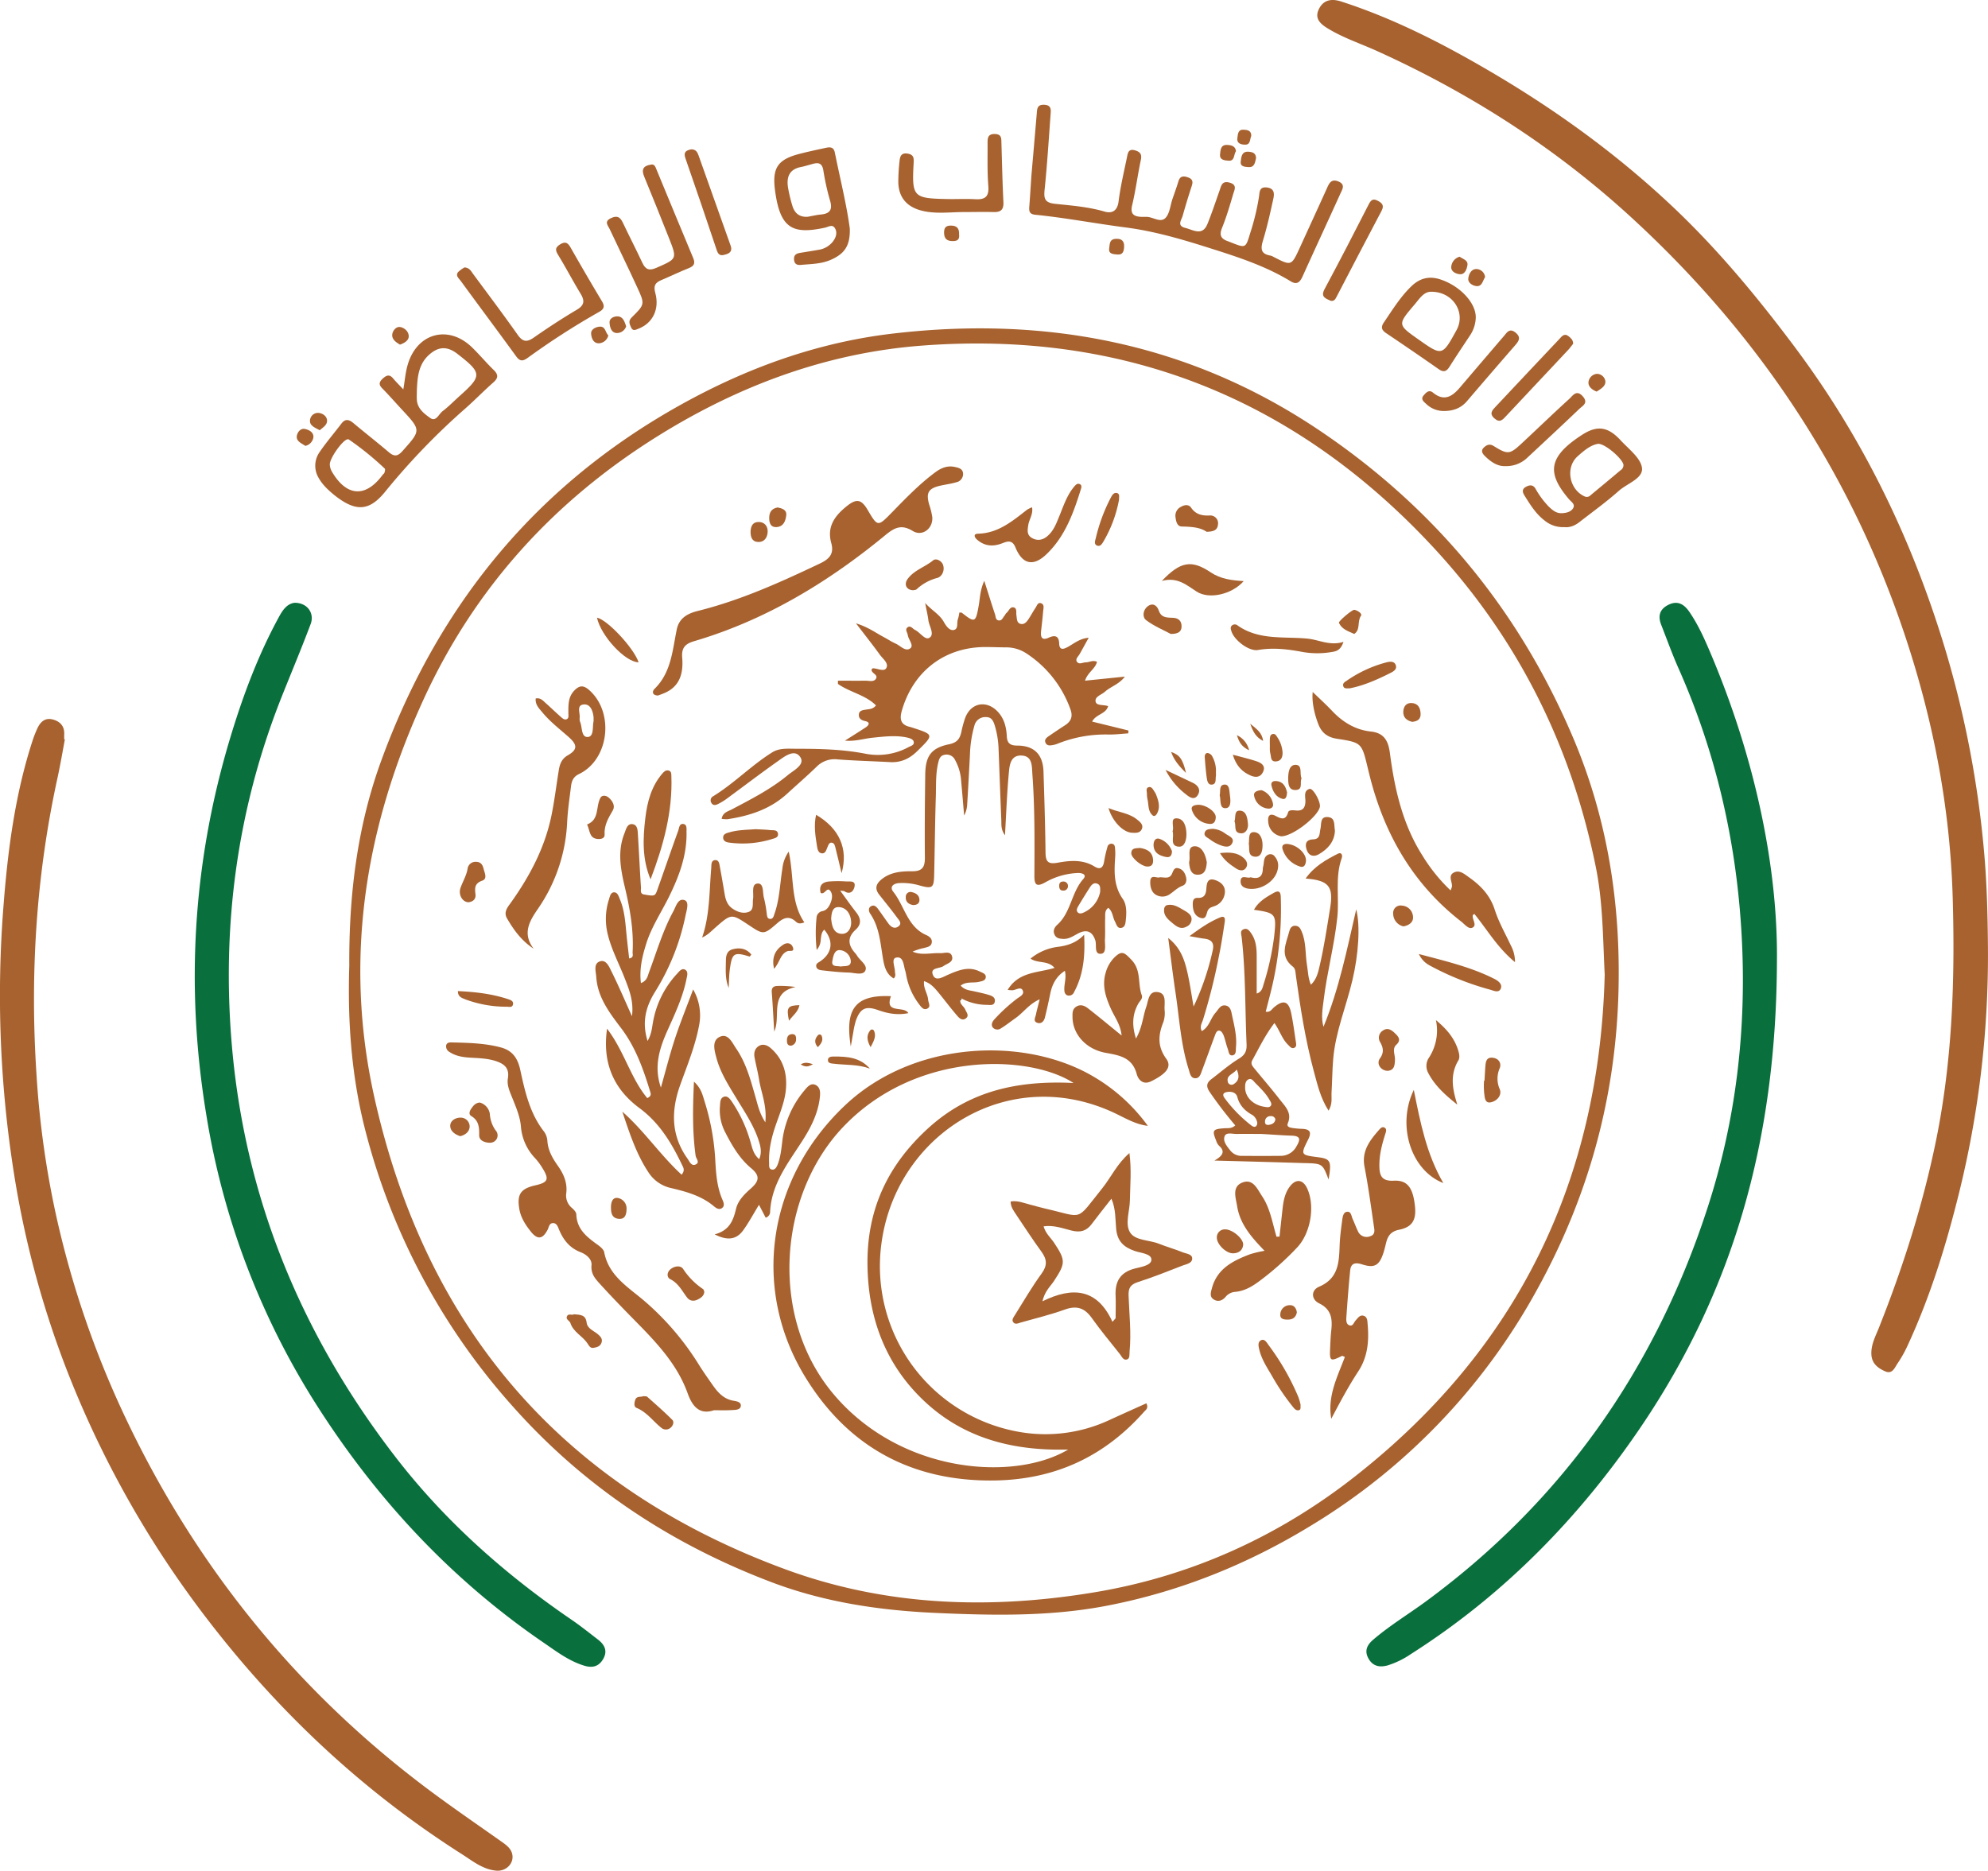 <svg xmlns="http://www.w3.org/2000/svg" viewBox="0 0 890.55 838.08"><defs><style>.cls-1{fill:#a7622f;}.cls-2{fill:#096f3c;}.cls-3{fill:#010000;}</style></defs><g id="Layer_2" data-name="Layer 2"><g id="Layer_1-2" data-name="Layer 1"><path class="cls-1" d="M156.47,432.59c-.18-31.15,3.42-61.91,14.23-91.59C197,268.8,243.19,213.78,311.46,177.8,339.4,163.08,369,153,400.38,149.39c68.33-7.91,132.31,4.32,190.17,43.09q77.91,52.19,114.38,138.57c15.17,36,21.05,73.53,20.1,112.63-1.16,48-13.54,92.66-36.7,134.45A281.39,281.39,0,0,1,587.49,683.32c-28.36,17.36-58.81,29.67-91.52,36-25.54,4.94-51.37,4.41-77.19,3.23-24.91-1.13-49.41-4.8-72.85-13.63-45-17-84.16-42.78-116.23-78.87a295.29,295.29,0,0,1-65.62-122C157.52,483.35,155.64,458.22,156.47,432.59Zm562.38,4.05c-.81-16.16-.77-32.22-3.93-47.95-11-54.85-35.25-103.19-73.42-144.11-61.84-66.28-138.38-96.64-228.73-89.73-42.09,3.22-81.16,17.65-117.11,39.9-47,29.06-82.83,68.24-105.91,118.55-26.13,57-35.88,116.21-22.09,178.11,23.1,103.61,84,174.66,183.91,211.53,45.22,16.69,92,18.19,138.91,10.36,42.92-7.16,82-24.85,116.18-51.62C679.64,604.58,716.48,529.06,718.85,436.64Z"/><path class="cls-1" d="M890.52,424.21a442.86,442.86,0,0,1-14.18,115.11c-5.55,21.76-12.39,43.13-21.85,63.57a53.89,53.89,0,0,1-4.39,7.81c-1.31,1.89-2.32,5.08-5.6,3.65s-6-3.52-6.19-7.58c-.22-4.53,2-8.4,3.54-12.37,10.74-27.1,19.55-54.78,25.4-83.36,7.35-36,8.55-72.32,7.49-108.88-1.18-40.58-8.78-79.89-21.68-118.33-24.34-72.52-65.39-134-121.5-185.7C697.51,66.75,659.1,42,617,22.92c-7.41-3.37-15.2-5.9-22.2-10.18-3.43-2.09-6.11-4.54-3.9-8.84C593-.2,596.65-.66,600.76.66c23.87,7.7,46,19.12,67.54,31.78C697.17,49.43,724.2,69,748.66,92c20.66,19.41,38.65,41.16,55.58,63.81,30.9,41.34,52.85,87.16,67.57,136.47a455.7,455.7,0,0,1,17,89.54C890.07,395.94,890.4,410.05,890.52,424.21Z"/><path class="cls-1" d="M29.05,331.25C28,337,27,342.71,25.78,348.39c-9.63,43.89-12.37,88.24-9.43,133a413.14,413.14,0,0,0,8.7,62.72A427.87,427.87,0,0,0,55.67,634c31.75,67.46,77.23,123.7,137,168.26,10.66,7.94,21.64,15.44,32.49,23.13,1.93,1.37,3.79,2.87,4.31,5.27.88,4.06-2.72,7.75-7.13,7.37-6.11-.53-10.73-4.41-15.58-7.49-45.77-29.13-84.47-65.94-117-109.25A451.47,451.47,0,0,1,29.33,612.21,428.69,428.69,0,0,1,6.25,525.65,509.6,509.6,0,0,1,1.62,405.16c1.94-24.86,5.22-49.6,13-73.48.57-1.73,1.24-3.44,2-5.11,1.32-3,3.4-5.16,6.94-4.27,3.38.85,5.47,3.06,5.19,6.88,0,.67,0,1.34,0,2Z"/><path class="cls-2" d="M796,430.57c-.26,81.48-20.13,148.4-61,208.74C707.4,680,673.57,714.58,631.9,741.08a38.59,38.59,0,0,1-10.31,5c-3.63,1-6.66.35-8.58-3.11s-.58-6.08,2.1-8.38c7.34-6.31,15.63-11.32,23.4-17,61.23-44.95,102.74-104,126.24-176,13-39.77,17.71-80.64,15.46-122.25s-11.33-81.73-28.3-119.94c-2.84-6.39-5.2-13-7.75-19.49-1.49-3.78-.82-6.84,3-8.85,4.06-2.13,7-.63,9.42,2.78,4.22,6.05,7.15,12.78,10,19.53C786.24,340,796.44,388.51,796,430.57Z"/><path class="cls-2" d="M131.91,270.05c5.61-.11,9.12,4.55,7.24,9.55-4.05,10.75-8.49,21.34-12.75,32C106.19,362.24,99.19,414.86,103.92,469c6,68.41,31.38,129.37,73.13,183.57,22.13,28.72,49,52.56,78.9,73,4.12,2.81,8,5.93,12,9,2.91,2.28,4.35,5.09,2.22,8.7s-5.19,4-8.68,2.86c-6.45-2-11.83-6-17.32-9.79-41.35-28.15-74.79-63.92-101.72-105.93A343.61,343.61,0,0,1,92.46,499.67C83.12,443.36,86.27,387.8,102.4,333,108.1,313.7,115,294.75,124.62,277,126.36,273.73,128.3,270.53,131.91,270.05Z"/><path class="cls-1" d="M462,79.07c.75-8.7,1.59-18.32,2.41-27.94.19-2.19.06-4.37,3.43-4.19s2.91,2.53,2.76,4.61c-.81,11.13-1.51,22.27-2.65,33.37-.41,4,0,5.9,4.69,6.39,7.4.78,14.86,1.34,22.11,3.46,3.37,1,5.79-.22,6.34-4.58.82-6.58,2.37-13.07,3.72-19.58.39-1.87.54-4.19,3.7-3.24,2.37.72,3.07,1.83,2.53,4.36-1.42,6.66-2.28,13.45-3.85,20.08-1,4,.64,5.19,4.12,5.34.66,0,1.33,0,2,0,3-.18,6.44,2.92,8.81.45,1.88-2,2.1-5.5,3.06-8.33.91-2.68,1.9-5.34,2.7-8,.71-2.42,2.16-2.54,4.21-1.84s2.44,1.82,1.79,3.8c-1.44,4.42-2.81,8.88-4.06,13.36-.54,2-2.81,4.53,1.19,5.52,3.5.87,7.56,3.75,9.83-1.65,2-4.89,3.67-10,5.45-15,.78-2.18,1.05-4.66,4.6-3.63s2,3.38,1.51,5.19c-1.5,5.1-3,10.22-5,15.14-1.25,3.09-.51,4.72,2.37,5.8.63.23,1.25.47,1.87.72,6.37,2.52,6.37,2.52,8.4-4.23A106,106,0,0,0,564,88c.27-2.08.17-4.45,3.59-4s3.29,2.91,2.78,5.19c-1.35,6.16-2.72,12.35-4.55,18.38-1.1,3.61-1.25,6.12,3.17,6.91a4.83,4.83,0,0,1,1.39.54c8.1,4.18,8.1,4.19,11.86-4,4.08-8.93,8.18-17.85,12.23-26.79,1-2.28,2-4.24,5.16-2.9s1.68,3.51.85,5.33c-5.63,12.43-11.38,24.8-17,37.23-1.17,2.57-2.54,3.82-5.29,2.14-11.31-6.92-24-11-36.37-14.91-12.19-3.88-24.7-7.57-37.67-9.24-13.48-1.75-26.87-4.31-40.42-5.68-2.69-.28-2.79-1.7-2.64-3.72C461.42,88.3,461.66,84.15,462,79.07Z"/><path class="cls-1" d="M180.67,174.45c.74-4.36,1-7.87,2-11.15,4.18-14.17,18.23-17.91,28.76-7.7,3.34,3.24,6.33,6.84,9.66,10.08,2.16,2.09,2.23,3.61-.09,5.65-4.25,3.73-8.19,7.81-12.43,11.56a307.36,307.36,0,0,0-36,37.35c-7.14,8.85-13.17,9-22.24,2-3-2.38-5.89-5-7.73-8.39a10.56,10.56,0,0,1,.61-11.38c3-4.39,6.49-8.44,9.71-12.68,1.77-2.33,3.45-1.87,5.42-.22,5.24,4.38,10.62,8.58,15.82,13,2.37,2,3.91,2,6.11-.48,8.35-9.36,8.44-9.28-.21-18.59-2.94-3.17-5.79-6.43-8.83-9.52-1.74-1.77-1.36-2.94.34-4.47s3-1.84,4.56.05C177.38,171.05,178.79,172.43,180.67,174.45Zm6.07.29c0,1.5-.1,3,0,4.49.32,3.93,3.38,6.19,6.07,8.08,2.5,1.74,3.75-1.79,5.42-3.08,2.63-2,5-4.42,7.44-6.63,10.39-9.26,10.35-10.43-.75-19.06-4.6-3.58-8.65-3.37-12.93.6C187.44,163.4,187,169,186.74,174.74Zm-31,22.06c-2.1.13-8.14,8.5-8,11.35a7.22,7.22,0,0,0,1,3.25c6.57,11.09,15,11.61,22.57,1.46.29-.4.78-.71.93-1.15s.41-1.5.13-1.77a132.37,132.37,0,0,0-16.14-13.08C156.12,196.78,155.92,196.82,155.76,196.8Z"/><path class="cls-1" d="M291.54,73.76c1.66-.4,2.06,1,2.56,2.23,5.48,13.21,10.91,26.43,16.43,39.61,1,2.39.39,3.59-2,4.53-4.17,1.65-8.2,3.63-12.34,5.37-2.7,1.14-3.53,2.53-2.65,5.71,2,7.28-1.17,13.56-7.44,16-1.19.45-2.57,1.36-3.39-.5-.66-1.49-1.4-2.86.24-4.48,5.93-5.85,6-5.95,2.51-13.48-4-8.76-8.28-17.42-12.36-26.16-.74-1.59-2.63-3.32.55-4.85,2.88-1.39,4.2-.45,5.4,2.09,2.84,6,5.91,11.92,8.72,17.94,1.43,3.07,3.15,3.59,6.29,2.2,9.22-4.05,9.32-3.94,5.69-13.13s-7.38-18.53-11.18-27.75C287.29,76,288.06,74.29,291.54,73.76Z"/><path class="cls-1" d="M380.68,102.39c.2,7.66-2.29,11.21-8.3,13.91-4.38,2-9.07,1.94-13.68,2.38-1.69.16-2.88-.44-3-2.45s1-2.65,2.66-2.93c2.78-.47,5.57-.9,8.35-1.39a10,10,0,0,0,6.34-3.63c1.42-1.81,2.16-4,1-6s-3-.6-4.52-.28c-14.44,3.1-20,.39-22.29-16.29-1.46-10.41,1-14.27,11.11-16.83,3.86-1,7.75-1.81,11.64-2.66,1.93-.41,3.52-.36,4,2.22C376.4,80.29,379.32,92.05,380.68,102.39ZM361.84,97.1c2-.34,3.89-.81,5.85-1,4.11-.37,5.36-2.19,4.13-6.27a109.46,109.46,0,0,1-3-13.55c-.48-2.9-1.88-3.6-4.44-2.93-1.92.5-3.81,1.12-5.75,1.51-5,1-6.3,4.42-5.67,8.87A65,65,0,0,0,354.9,92C355.86,95.39,358,97.38,361.84,97.1Z"/><path class="cls-1" d="M208.11,119.8c2.37.17,3,1.89,4,3.16,6.65,9,13.34,17.88,19.77,27,2.23,3.17,4.07,3.49,7.23,1.28,6.28-4.38,12.7-8.58,19.28-12.48,3.48-2.06,3.58-4.08,1.67-7.23-3.46-5.69-6.54-11.6-10-17.26-1.35-2.18-1.43-3.38.88-4.8s3.43-.72,4.66,1.42Q262.48,123,269.67,135c1.33,2.23.93,3.49-1.31,4.74a336.86,336.86,0,0,0-31.91,20.53c-2.19,1.57-3.51,1.74-5.23-.64-8.22-11.32-16.6-22.51-24.85-33.81-.79-1.08-2.41-2.3-1.18-3.89A12.43,12.43,0,0,1,208.11,119.8Z"/><path class="cls-1" d="M700.78,236.14a12.87,12.87,0,0,1-8.92-3c-3.92-3-6.44-7.15-9-11.24-.9-1.43-1.12-2.81.68-3.79,1.63-.89,3.14-1.09,4.29.79a38.73,38.73,0,0,0,5.9,8c1.7,1.65,3.47,3.16,6,3,1.89-.09,3.84-.54,4.89-2.09,1.25-1.86-.78-3-1.75-4.14-9.8-11.51-9.73-18.81,5.86-28.88,6.83-4.41,11.63-3.63,17.26,2.47,3.6,3.91,9,7.92,9.56,12.38.57,4.7-6.63,6.93-10.37,10.25-5.47,4.86-11.42,9.17-17.21,13.65C705.87,235.26,703.49,236.45,700.78,236.14Zm15.12-37.32c-3.42.55-6.33,3.06-9.17,5.58-5.61,5-3.81,14.87,3.14,18a2.3,2.3,0,0,0,2.67-.56c4.46-3.7,8.92-7.39,13.35-11.13a2.72,2.72,0,0,0,1.36-2.47C726.93,205.6,719.06,198.72,715.9,198.82Z"/><path class="cls-1" d="M661.09,142.22a15.17,15.17,0,0,1-2.26,7.55c-3.19,4.85-6.45,9.67-9.54,14.58-1.37,2.16-2.68,2.52-4.84,1q-11.64-8.13-23.43-16.05c-2-1.34-2.63-2.62-1.1-4.85,3.83-5.63,7.39-11.45,12.34-16.22,3.65-3.51,7.76-4.7,12.76-3.12C653.81,127.9,661.17,135.56,661.09,142.22Zm-20-11.51c-3.31-.07-5.22,3.13-7.43,5.73-7.67,9-7.64,9,1.73,15.61,10.66,7.51,10.66,7.51,17.07-4.13C656.77,140.13,650.92,130.61,641.11,130.71Z"/><path class="cls-1" d="M431.21,95c-6.14.06-12.33.91-18.4-.65-6.7-1.73-10.28-6-10.4-12.78a88.26,88.26,0,0,1,.56-9.46c.2-2.15.83-3.8,3.75-3.27,2.54.47,2.68,1.93,2.57,3.95-.86,15.47-.3,16.08,15.09,16.38,4.16.09,8.33-.16,12.48.08,4.43.26,6.26-1.15,5.87-5.93-.5-6.29-.3-12.64-.33-19,0-2.17-.11-4.36,3.26-4.28,3.1.07,2.87,2,2.94,4.06.27,8.82.45,17.65.89,26.46.16,3.32-1.13,4.51-4.3,4.44C440.53,94.87,435.87,95,431.21,95Z"/><path class="cls-1" d="M674.32,208.81c-3.53.15-6.48-1.89-9.16-4.53-1.2-1.18-1.89-2.46-.41-3.82,1.26-1.17,2.53-1.78,4.41-.62,6.24,3.87,7.15,3.76,12.36-1.07,7.17-6.67,14.21-13.49,21.46-20.07,1.54-1.39,3.2-4.37,6.07-1.12,2.6,3-.1,4.19-1.58,5.6-7.68,7.34-15.47,14.58-23.24,21.82A13.58,13.58,0,0,1,674.32,208.81Z"/><path class="cls-1" d="M647,184.12a11.33,11.33,0,0,1-8.24-3.28c-1.11-1-2.45-2.08-1-3.73,1.1-1.25,2.35-2.71,4.19-1.2,4.88,4,8.53,1.81,11.93-2.18q9.87-11.59,19.8-23.16c1.35-1.57,2.53-3.76,5.22-1.57s1.4,3.88-.28,5.81q-10.83,12.44-21.55,25C654.46,182.77,651.21,184.08,647,184.12Z"/><path class="cls-1" d="M596.16,134.78c-2.18-1.07-4.76-1.61-2.79-5.29,6.76-12.61,13.33-25.31,19.82-38.05,1.13-2.21,2.17-2.51,4.23-1.38s2.58,2.27,1.46,4.4q-10.12,19.19-20.12,38.45C598.21,134,597.69,135,596.16,134.78Z"/><path class="cls-1" d="M309.67,66.9c2.06,0,2.74,1.25,3.27,2.77q7.14,20.19,14.35,40.36c.72,2,.07,3.23-1.84,3.84s-3.43,1-4.31-1.61Q314.2,91.47,307,70.77C306,67.88,307.74,67.29,309.67,66.9Z"/><path class="cls-1" d="M704.71,154c-.59.74-1.26,1.68-2,2.51q-14,14.92-28,29.84c-1.57,1.67-2.81,3.25-5.26,1.09s-1-3.67.59-5.31c9.47-10.06,18.91-20.15,28.42-30.18,1.06-1.13,2.19-2.87,4.15-1.36C703.56,151.36,704.7,152.16,704.71,154Z"/><path class="cls-1" d="M429.63,105c.25,2-.45,3-2.72,3-2.76.05-4-1.1-4-3.81,0-2,.65-3.08,2.85-3.13C428.5,101,429.78,102.18,429.63,105Z"/><path class="cls-1" d="M562.66,70.86c-.45,1.85-.66,4.2-3.35,4-1.42-.11-3.81-.1-3.51-2.45.25-1.94.32-4.67,3.49-4.44C561,68.09,562.64,68.53,562.66,70.86Z"/><path class="cls-1" d="M500.56,107c1.72,0,3.17.94,3,3.57-.1,2.05-.56,3.69-3.1,3.44-1.82-.17-4-.16-3.57-2.91C497.21,109.37,496.79,106.79,500.56,107Z"/><path class="cls-1" d="M553.68,67.68c-1.13,1.62-.45,4.58-3.41,4.31-1.66-.15-4-.25-3.73-2.9.2-1.88.27-4.3,3.16-4.16C551.5,65,553.36,65.34,553.68,67.68Z"/><path class="cls-1" d="M280.5,146.19a4.35,4.35,0,0,1-4.1,3c-2.67,0-3.22-2.84-3.34-4.67-.13-2,2.17-3,4-2.76C279.21,142.1,279.84,144.28,280.5,146.19Z"/><path class="cls-1" d="M665.26,124.17c-1.08,1.57-1.31,4.21-3.8,4-1.75-.14-3.9-1.45-3.72-3.36s1.35-4.51,3.91-4.27A4,4,0,0,1,665.26,124.17Z"/><path class="cls-1" d="M272.51,150.25a4.61,4.61,0,0,1-4,3.53c-2.72.2-3.6-2.38-3.71-4.35s2.22-3,3.89-3.09C271.24,146.16,271.17,149,272.51,150.25Z"/><path class="cls-1" d="M136.79,199.75c-1.66-1.13-4-2-3.85-4.19.11-1.66,1.55-3.79,3.59-3.4,1.76.33,4.12,1.46,3.85,3.83A4.67,4.67,0,0,1,136.79,199.75Z"/><path class="cls-1" d="M143.23,192.75c-1.95-1.09-4.27-1.91-4.37-4a3.59,3.59,0,0,1,3.72-3.78c1.75.1,3.75,1.32,3.92,3.24C146.7,190.38,144.65,191.46,143.23,192.75Z"/><path class="cls-1" d="M560.52,60.88c-.67,1.45-.29,4-2.75,3.92-1.6,0-3.84-.37-3.47-3,.24-1.77.27-3.9,2.89-3.69C558.79,58.18,560.57,58.46,560.52,60.88Z"/><path class="cls-1" d="M653.87,115c1.49,1.06,3.82,1.63,3.49,3.75-.28,1.78-1.12,4.33-3.47,4.09-1.68-.17-4.19-1.2-3.74-3.67A5.12,5.12,0,0,1,653.87,115Z"/><path class="cls-1" d="M179.17,154.4c-1.85-1.1-3.69-2.42-3.47-4.54.18-1.75,1.8-3.72,3.63-3.36,2,.39,4,2.22,3.76,4.5C182.88,152.71,180.94,153.79,179.17,154.4Z"/><path class="cls-1" d="M715.25,175.43c-2-.77-3.76-2.18-3.68-4.11a4.15,4.15,0,0,1,3.85-3.84,3.86,3.86,0,0,1,3.73,3.33C719.3,173.05,717.06,174.24,715.25,175.43Z"/><path class="cls-1" d="M514.19,504.37c-5.27-.64-9.59-3.16-14-5.31-48-23.31-99.1,8.94-105.4,58.48a75.37,75.37,0,0,0,60.61,83.72A67.86,67.86,0,0,0,497.3,636c5.39-2.47,10.8-4.89,16.22-7.33,1.14,2.27-.37,3-1.12,3.9-17.9,20.15-40.11,30.36-67.29,30.67-36.74.42-65-15.12-84-45.71-24.82-39.87-17.45-89.48,17.51-122.42,31.15-29.36,81.08-30.79,111.49-12.65A79.69,79.69,0,0,1,514.19,504.37Zm-35.67,145c-23.88.68-45.92-4.63-63.74-21s-25.86-37.46-26.18-61.61c-.33-24.62,8.85-44.58,27.14-61.28,18.51-16.89,40.32-21.54,65.16-20.31C461.3,472.4,410.33,470.4,377.57,505c-28.82,30.41-33.37,85.22-3.95,119.83C403.91,660.44,454.52,663.69,478.52,649.37Z"/><path class="cls-1" d="M296.06,487.21c2.07-7.3,3.93-14.67,6.29-21.88,2.31-7.05,5.12-13.93,8.15-22.08a23.28,23.28,0,0,1,2.65,16.21c-1.74,9.21-5.31,17.85-8.45,26.61-4.13,11.55-4.13,22.63,3.29,33,.92,1.28,1.69,3.52,3.68,2.59s.12-2.61-.06-3.94c-1.47-10.7-1.29-21.41-.74-33.14,3.24,2.92,3.88,6,4.76,8.87a105.79,105.79,0,0,1,4.71,25c.37,6.51.65,13,3.31,19.06.51,1.18,1.12,2.72-.22,3.68s-2.66,0-3.64-.81c-5.55-4.67-12.3-6.52-19.11-8.13a16.09,16.09,0,0,1-10.05-6.84C285,517,282,507.56,278.77,498c9.77,8.56,17,19.46,26.56,28.25,1.64-1.94.78-3.18.25-4.29-4.71-9.78-10-18.81-19.18-25.59-11.21-8.31-16.72-19.88-14.46-35.53,7.73,10.13,10.53,22.1,18,31.09,2-.88,1.59-2,1.33-2.86-3.05-10-6.52-19.89-13-28.43-5.22-6.9-10.58-13.83-11.17-23-.17-2.51-1.38-6.1,1.8-7,2.72-.79,4.05,2.62,5.08,4.69,3.1,6.21,5.81,12.61,9.12,19.93.86-6.81-1.28-11.95-3.28-17.07-2.65-6.8-6.18-13.27-7.77-20.5a28.3,28.3,0,0,1,.75-14.78c.38-1.22.69-3,2.11-3.15,1.76-.15,2.23,1.81,2.77,3.08,2.18,5.14,2.45,10.66,3,16.12.34,3.45.76,6.89,1.16,10.42,2.23-.41,1.49-1.86,1.54-2.79.54-9.91-1.19-19.53-3.47-29.13-1.89-8-3.4-16-.2-24.08.71-1.78,1.21-4.46,3.6-4.17s2.34,2.95,2.46,4.9c.49,7.81.84,15.63,1.36,23.44.07,1.09-.53,2.84,1.29,3.15,4.89.86,5,.84,6.08-2.17,3.13-8.77,6.13-17.59,9.31-26.35.44-1.21.46-3.5,2.54-3,1.44.36,1.17,2.22,1.19,3.53.22,10.47-3.35,19.9-7.88,29.09-3.46,7-7.87,13.54-10.21,21.08-1.71,5.53-3.12,11.1-2.34,17.53,2.71-1,3-3.07,3.62-4.81,3.44-9.18,6.17-18.66,10.89-27.32,1.18-2.15,2.09-6.09,5.08-5,2.14.8.88,4.5.39,6.87a103.41,103.41,0,0,1-13.61,34.11c-4.05,6.51-6.09,13.41-3.39,22.08,1.85-3.22,1.94-5.87,2.42-8.4a42.55,42.55,0,0,1,10.71-21.62c1-1.05,2.11-2.74,3.67-1.91s.91,2.77.64,4.13c-1.6,8.06-5.11,15.47-8.43,22.89C295.4,469.66,292.8,477.88,296.06,487.21Z"/><path class="cls-1" d="M487.71,285.7c-1.69,3-2.87,5.21-4.1,7.36-.63,1.11-2.09,2.23-1.11,3.49s2.5.2,3.8.19c1.63,0,3.18-1.14,5.11-.26-.73,3.17-4.12,4.63-5.37,8.46l17.86-1.82c-2.62,3.47-6.33,4.42-8.95,6.78-1.55,1.4-4.64,2.15-4.15,4.44.41,1.94,3.47,1.25,5.6,2-1,3.61-5.42,3.55-7.17,6.92l16.28,4-.09,1.28c-2.88.19-5.76.55-8.64.52a57.7,57.7,0,0,0-22.48,3.89,11.93,11.93,0,0,1-2.37.77c-1.31.24-2.82.58-3.55-.92s.52-2.41,1.63-3.16c2.34-1.59,4.68-3.19,7.06-4.71,2.77-1.78,3.63-4,2.42-7.23a49.88,49.88,0,0,0-19.73-25,16.45,16.45,0,0,0-9-2.69c-3,0-6-.13-9-.15-18.45-.11-32.66,10.75-37.77,28.51-1.16,4.05-.37,6.42,3.85,7.33.16,0,.32.1.48.15,10.2,3.28,10.14,3.23,2.52,10.7-3.41,3.34-7.26,5.13-12.07,4.87-7.82-.42-15.64-.62-23.44-1.21a11.33,11.33,0,0,0-9.49,3.24c-4.29,4.17-8.83,8.08-13.24,12.13-7.56,6.93-16.8,9.92-26.67,11.41a13.37,13.37,0,0,1-2.65-.15c.44-2.86,2.8-3.31,4.57-4.25,8.69-4.6,17.48-9.06,25.08-15.36,2.62-2.17,7.86-4.66,5.54-8.09-2.56-3.79-7-.28-10,1.85-7.75,5.47-15.29,11.23-22.94,16.84a27.07,27.07,0,0,1-3.82,2.33c-1.05.53-2.26.88-3.05-.49a2.08,2.08,0,0,1,.88-3C329,350.84,336.67,342.79,346,337c3.27-2,7.14-1.55,10.75-1.56,10.32,0,20.63.22,30.84,2.2A28.87,28.87,0,0,0,407,334.7c1-.53,2.5-.83,2.35-2.21-.14-1.22-1.5-1.7-2.64-2-5.28-1.24-10.58-.52-15.88,0-3.88.39-7.68,1.72-12.32,1.3,3.47-2.2,6.35-4,9.2-5.87,1.55-1,2.3-2.35-.18-2.89-1.78-.38-2.86-1.18-2.8-2.84.06-1.94,1.84-2.07,3.32-2.31s3-.17,4.36-1.87c-4.8-4.75-11.73-5.88-17.05-9.62l0-1.45c4.13,0,8.25.06,12.37,0,1.6,0,3.71.69,4.66-.88,1.12-1.86-2-2.34-2-4.07.22-.21.44-.6.65-.6,2.09,0,5,1.71,6-.14,1.18-2.11-1.55-4.09-2.87-5.91-3.19-4.4-6.57-8.67-10.72-14.09,5.44,1.66,8.84,4.26,12.55,6.22,1.77.94,3.44,2.08,5.26,2.87,2.17,1,4.44,3.79,6.58,2.05,1.6-1.31-.91-3.86-1.2-5.94-.16-1.09-1.27-2.34-.25-3.27,1.39-1.29,2.37.45,3.46,1,2.35,1.09,4.58,4.88,6.6,3.47,2.29-1.59-.24-5.12-.57-7.8-.26-2.13-.78-4.22-1.45-7.7,3.21,3.49,6.46,5.09,8.33,8.41.95,1.7,2.48,4,4.39,3.68,2.37-.35,1.29-3.31,2-5a13.88,13.88,0,0,0,.58-2.81c.55,0,1-.06,1.17.1,5.8,4.6,6.18,4.4,7.52-3.18.6-3.35.57-6.88,2.5-11.15,1.8,5.66,3.25,10.34,4.81,15,.34,1,.21,2.59,1.68,2.75s1.8-1.28,2.56-2.1c.34-.36.47-.94.85-1.22,1.13-.86,1.62-3,3.35-2.5,1.51.44.94,2.3,1.15,3.55.25,1.46.09,3.32,1.77,3.79,1.9.52,3-1.1,3.91-2.51s1.85-3.16,2.88-4.67c.61-.89,1-2.53,2.42-2.06,1.64.53,1.13,2.22,1,3.48-.24,3-.6,6-.93,8.94-.31,2.69.26,4.48,3.46,3,2.87-1.3,4.51-.69,4.64,2.62.11,3,1.71,2.68,3.63,1.68C481,288.42,483.49,286.08,487.71,285.7Z"/><path class="cls-1" d="M430.68,447.05c-1.58,2.43,1,3.49,1.69,5.17.55,1.31,1.95,2.78.3,4s-3-.15-3.89-1.19c-2.94-3.4-5.61-7-8.48-10.48-1.67-2-3.4-4.07-6.36-5-.39,3.21,1.64,5.6,1.84,8.36.1,1.39,1.4,3.14-.52,4-1.69.72-2.73-1-3.59-2.09a30.51,30.51,0,0,1-5.56-12.16c-.23-1-.34-2-.64-2.92-.76-2.4-.69-6.39-4-5.75-2.31.44-.62,4-.57,6.22,0,1,.6,1.94-.53,3.12-3.12-1.76-4.1-4.89-4.67-8-1.31-7.17-1.52-14.6-5.86-21-.64-.93-1.13-2.67.55-3.45,1.27-.59,2.23.35,2.93,1.31,1.58,2.15,3.07,4.35,4.64,6.51,1.21,1.67,2.9,2.66,4.65,1.2,1.59-1.32,0-2.8-.77-3.87-2.56-3.49-5.31-6.84-8-10.25-2.05-2.64-1.49-4.75,1.05-6.83,4.06-3.33,9-3.66,13.73-3.63s5.73-2.05,5.69-6.25c-.12-12.32,0-24.65.16-37,.1-8.41,2.62-12,10.81-13.68,3.52-.74,4.71-2.5,5.37-5.48a47.65,47.65,0,0,1,1.7-6.25c2.54-6.85,9.55-8.18,14.58-2.86,2.92,3.09,3.86,6.92,4.08,11,.16,3,1.32,4.2,4.62,4.21,7.68,0,11.58,4,11.82,11.66.38,12,.77,24,.9,36,.05,4,.79,5.67,5.45,4.81,5.5-1,11.26-1.53,16.5,1.71,2.69,1.65,3.91.4,4.33-2.42a54.24,54.24,0,0,1,1.45-6.3,1.78,1.78,0,0,1,2.26-1.42c1,.25,1.08,1.16,1.15,2a23.94,23.94,0,0,1,.09,3.49c-.44,6.67-.85,13.17,3.39,19.18,1.74,2.46,1.71,6.05,1.37,9.24-.16,1.44-.21,3.33-1.95,3.7-1.92.41-2.25-1.56-2.92-2.81-1.07-2-1-4.55-3-6.14-1.69,1.21-1.35,3-1.4,4.57-.11,3.16.08,6.33-.1,9.48-.14,2.35.87,6.28-1.75,6.52-3.21.29-1.87-3.83-2.55-5.95-1.28-4-3.87-5.3-8-3-2.08,1.12-4.05,2.44-6.47,2.28-1.43-.09-3-.18-3.8-1.88s-.13-3.23,1.21-4.43c6.16-5.52,6.28-14.46,11.67-20.52,1.74-2-.52-2.73-2.4-2.69a32,32,0,0,0-14.74,4.25c-3.83,2.09-4.79,1.06-4.77-3,.08-15.15.21-30.32-.9-45.45-.26-3.57.14-8.23-4.89-8.42s-5.36,4.52-5.68,8c-.82,8.91-1.14,17.87-1.71,27.71-1.89-2.59-1.56-4.77-1.64-6.81-.44-10.65-.81-21.3-1.23-31.95a40.62,40.62,0,0,0-1.68-10.32c-.63-2.07-1.44-3.86-3.9-3.85a5,5,0,0,0-5.23,3.78,52.29,52.29,0,0,0-2,12.79c-.39,7.48-.78,15-1.24,22.45a11.91,11.91,0,0,1-1.37,5.08c-.47-5.45-.91-10.9-1.41-16.34a22,22,0,0,0-2.65-8.53,4.14,4.14,0,0,0-4.53-2.37c-2.08.3-2.59,1.8-3,3.49-1.24,5.07-.94,10.27-1.1,15.41-.37,11.65-.46,23.31-.74,35-.14,5.81-.81,6.22-6.48,4.69a27,27,0,0,0-9.37-1.08c-2.6.22-4.15,1.78-2.47,3.88,5.07,6.37,6.28,15.67,14.8,19.41,1.35.59,2.72,1.6,2.44,3.39s-2.08,2-3.45,2.38a26.73,26.73,0,0,0-5.13,1.63c4.07,1.83,8.28.49,12.39.69,1.84.09,4.51-1.1,5.25,1.33.82,2.73-2.12,3.25-3.81,4.46s-6.22.54-4.67,4.1c1.26,2.88,4.46.78,6.63-.18,4.65-2,9.25-4,14.34-1.47,1.17.58,2.81,1,2.65,2.57s-1.78,1.74-3.09,2.05c-2.6.62-5.58-.31-8.16,1.68,1.85,2.06,4.06,2.11,6.12,2.58s4.23.92,6.29,1.53c1.44.42,3.13,1.05,2.91,2.89-.24,2.13-2.23,1.65-3.6,1.62a24.09,24.09,0,0,1-11.43-2.91c.21.28-.76.57,0,.83Zm62.15-47.53c0-1.47.25-3-1.27-3.63s-2.53.4-3.27,1.55q-2.69,4.17-5.23,8.45c-.48.82-1.06,1.87-.33,2.76s1.92.55,2.76.13A12.83,12.83,0,0,0,492.83,399.52Z"/><path class="cls-1" d="M319.81,631.77c-6.25,2.09-9.55-1.39-11.78-7.61-5.35-14.9-16.7-25.43-27.38-36.4-3.95-4.06-7.87-8.15-11.67-12.33-2.2-2.42-4.38-4.67-4-8.65.26-2.75-2.43-4.86-4.88-5.81-4.93-1.9-7.72-5.47-9.66-10.1-.54-1.29-1.06-3.13-2.93-2.92-1.54.17-1.63,1.9-2.22,3-2.19,4.19-4.48,4.53-7.45.84-2.4-3-4.51-6.21-5.19-10.11-1.15-6.63.57-9.17,7.16-10.67,5.72-1.3,6.32-2.69,3.18-7.72a28.23,28.23,0,0,0-3.26-4.41,23.11,23.11,0,0,1-6.38-14.24c-.39-4.49-2.22-8.68-3.89-12.86-1.12-2.79-2.46-5.65-1.95-8.68.87-5.13-2.29-6.84-6.21-8-3.54-1-7.23-1.08-10.89-1.3-3.17-.2-6.3-.71-9-2.5a2.87,2.87,0,0,1-1.55-2.92c.31-1.48,1.67-1.41,2.83-1.38,7.32.18,14.68.34,21.79,2.27,4.92,1.35,7.39,4.63,8.54,9.87,2.12,9.73,4.27,19.58,10.65,27.76a7.88,7.88,0,0,1,1.53,4.15c.27,4.39,2.36,7.91,4.78,11.33,2.57,3.64,4.23,7.54,3.69,12.12a7.22,7.22,0,0,0,2.56,6.67c.85.75,1.91,1.85,1.94,2.82.2,6.74,4.79,10.22,9.59,13.68,1.17.85,2.66,2.06,2.9,3.31,2,10.43,10.5,15.49,17.61,21.5a123.12,123.12,0,0,1,24.91,29.06c1.94,3.1,4.07,6.09,6.17,9.09,2.33,3.33,5,6.21,9.35,6.9,1.33.22,3.47.58,3.14,2.46-.27,1.61-2.32,1.62-3.76,1.69C325.54,631.86,323,631.77,319.81,631.77Z"/><path class="cls-1" d="M452.72,538.26c3.1-.54,5.87.67,8.7,1.39,2.26.58,4.49,1.25,6.76,1.77,17.62,4,13.41,6.11,25.65-9.17,3.91-4.88,6.53-10.85,12.11-15.69,1,7.72.31,14.47.21,21.21-.08,4.81-2.25,10.36,0,14.22s8.6,3.42,13,5.19c3.55,1.42,7.26,2.44,10.8,3.89,1.55.63,4.2.7,4.11,2.85-.08,2-2.58,2.4-4.21,3-6.66,2.6-13.32,5.25-20.12,7.44-3.32,1.07-4.29,2.65-4.17,6.07.31,8.31,1.25,16.62.46,24.95-.12,1.28.19,3.14-1.07,3.61-1.74.64-2.45-1.32-3.33-2.43-4.25-5.34-8.62-10.6-12.57-16.16-3.19-4.46-6.72-5.65-12-3.75-6.4,2.31-13.06,3.92-19.62,5.77-1.21.34-2.72,1.21-3.62-.21-.68-1.06.32-2.25.91-3.2,3.89-6.2,7.57-12.57,11.88-18.47,2.66-3.65,2.41-6.4-.08-9.82-3.93-5.38-7.56-11-11.26-16.5C454.14,542.49,452.74,540.78,452.72,538.26Zm45.62,53.9,1.41-1.57c0-3.32.15-6.64,0-10-.34-6.51,2.08-10.69,8.78-12.35,2.72-.68,7.33-1.38,7.26-4s-4.75-2.88-7.47-3.82c-4.88-1.69-7.79-4.3-8.32-9.86-.41-4.3-.11-8.85-2.12-13.56-3.15,4-6,7.59-8.77,11.27-2.38,3.22-5.12,4-9.12,3s-8-2.54-12.5-1.88c.92,3.26,3.22,5.1,4.76,7.43,5.16,7.83,5.12,9.08-.07,17-1.64,2.49-4.15,4.53-5.21,9.15C480.52,576.3,491.5,577.22,498.34,592.16Z"/><path class="cls-1" d="M294.75,311.59c-2.77-.11-2.61-1.95-1.53-3,7.49-7.34,8-17.2,9.94-26.58,1.06-5.22,5-7.22,9.54-8.34,19.16-4.78,37-12.86,54.74-21.3,4.43-2.11,6.19-4.57,4.94-9.08-2.1-7.53,1.78-12.45,7.13-16.68,4.25-3.37,6.41-2.85,9.14,1.78,4.52,7.66,4.54,7.68,10.88,1.19,6.16-6.3,12.26-12.67,19.38-17.95,2.66-2,5.49-3.17,8.81-2.44,1.6.35,3.48.73,3.69,2.79a3.76,3.76,0,0,1-3,4.06c-2.38.71-4.87,1-7.29,1.56-5.2,1.21-6.32,3.11-4.95,8.21a34.31,34.31,0,0,1,1.45,5.79c.46,5.12-4.42,8.9-8.71,6.29-5.06-3.08-8.1-1.62-12.33,1.86-25.62,21.1-53.64,38.08-85.73,47.52-4.19,1.23-5.59,3.21-5.25,7.38.57,6.93-1,13-8.25,15.95C296.42,311,295.49,311.3,294.75,311.59Z"/><path class="cls-1" d="M343,545.51c-.87-1.68-1.75-3.4-3-5.77-2.58,4.19-4.63,8.08-7.2,11.59-3,4-6.95,4.56-12.65,1.65,6.7-1.78,8.34-6.31,9.59-11.51.89-3.73,3.88-6.62,6.73-9.14,3.62-3.22,4.08-5.63,0-9-5.17-4.3-8.55-10.14-11.61-16.1a21.25,21.25,0,0,1-2.35-11.58c.13-1.65,0-3.69,1.76-4.31s2.92,1.25,3.82,2.55A62.73,62.73,0,0,1,336.31,512c.75,2.53,1.26,5.18,3.78,7.28,1.34-3.12.57-5.92-.33-8.64-2.16-6.53-6-12.22-9.5-18-3.63-6-7.49-11.87-9.32-18.69-.89-3.29-2.21-7.81,1.54-9.49s5.52,2.69,7.31,5.3c4.59,6.69,6.56,14.48,8.77,22.16.94,3.26,1.59,6.65,4.28,10.87.77-7.67-1.9-13.3-2.81-19.17-.52-3.28-1.38-6.5-2-9.77-.41-2.1,0-4.1,1.92-5.27s4-.24,5.47,1.12c5.38,4.79,7.22,11,6.66,18-.44,5.54-2.59,10.63-4.39,15.81-2,5.69-3.44,11.49-3.16,17.58.05,1.07-.26,2.61,1.28,2.86,1.35.23,2-1,2.48-2.07,1.37-3.44,1.72-7.1,2.16-10.73a43.19,43.19,0,0,1,9.82-22.55c1.3-1.58,3-3.83,5.39-2.39,2,1.22,1.82,3.68,1.54,5.9-.91,7.13-4.15,13.32-7.94,19.21-6.28,9.78-13.59,19-14.27,31.37A2.78,2.78,0,0,1,343,545.51Z"/><path class="cls-1" d="M596.36,635.59c-1.79-10.14,2.75-18.81,6.1-27.7-.74-.27-1.11-.55-1.3-.46-5.25,2.61-5.59,2.4-5.31-3.54.12-2.66.22-5.33.52-8,.56-5.11,0-9.35-5.44-12-3.58-1.75-3.74-5.88,0-7.47,8.76-3.76,8.89-11,9.18-18.54.14-3.81.65-7.61,1.17-11.4.2-1.42.47-3.4,2.11-3.61,1.89-.25,1.95,1.89,2.53,3.17.83,1.81,1.5,3.7,2.37,5.49a4.19,4.19,0,0,0,5.42,2.32c2.51-.73,2-2.89,1.73-4.58-1.29-8.88-2.5-17.79-4.19-26.6-1.35-7,2.34-11.74,6.45-16.43.62-.71,1.44-1.68,2.53-1.07s.65,1.82.37,2.7c-1.46,4.61-2.71,9.22-2.69,14.14,0,4.4.82,7.22,6.43,6.93,6.18-.32,8.66,3.18,9.52,11.55.63,6.15-1.3,9.26-7.17,10.43-3.31.66-4.89,2.48-5.66,5.46-.42,1.61-.77,3.24-1.28,4.82-1.86,5.72-4,7.05-9.65,5.2-3.19-1-5-.37-5.28,2.86-.7,7-1.22,13.92-1.7,20.88-.08,1.25-.13,3,1.25,3.54,1.7.71,2.06-1.22,2.89-2.11,1-1.08,1.9-2.65,3.62-2.11s1.63,2.31,1.77,3.8c.68,7.45.06,14.61-4.2,21.11C604,621.14,600.19,628.32,596.36,635.59Z"/><path class="cls-1" d="M544,519.92c4.39-2.44,4.61-4.46,2-6.73a5.61,5.61,0,0,1-1.19-2.16c-1.92-4.7-1.56-5.21,3.63-5.58,1.6-.11,3.32.23,4.91-1.29a178.35,178.35,0,0,1-11.37-14.84c-1.73-2.49-1.61-4.14.67-5.87,4.11-3.11,8-6.55,12.4-9.22,2.74-1.67,3.5-3.5,3.37-6.44-.71-16-.39-32-2.2-47.91-.14-1.26-.85-2.83.78-3.54,1.8-.78,2.76.72,3.59,1.93,2.05,3,2.35,6.53,2.36,10.06,0,5.48,0,11,0,16.76,2.27-.66,2.62-2.56,3.09-4.15a119.35,119.35,0,0,0,4.79-21.9c1-9.56.65-10.09-9.1-11.46,2.06-3.75,5.56-5.71,8.88-7.59s3.1,1.08,3.16,3a152.91,152.91,0,0,1-4.44,41.1c-.73,3-1.54,6-2.33,9.14,2,.38,2.67-1.05,3.57-1.84,4.27-3.67,6.67-3,7.82,2.42.88,4.23,1.44,8.54,2.09,12.82.14.94.45,2.18-.57,2.71-1.31.69-2.12-.54-2.92-1.31-2.69-2.6-3.68-6.29-6.09-9.72-4.1,5.32-6.86,11.11-9.94,16.71-.94,1.71.32,2.82,1.25,4,3.69,4.51,7.51,8.92,11.07,13.53,2.38,3.07,5.6,5.95,3.62,10.64-.68,1.61.87,1.93,2,2.12a37,37,0,0,0,4.46.41c3.61.15,4.23,1.62,2.62,4.82-3.43,6.81-3.32,6.88,4.31,7.86,5.8.75,6.27,1.71,4.86,10-2.71-7.18-2.71-7.16-11.18-7.36C571.15,520.64,558.39,520.3,544,519.92ZM565,508c-3.84,0-7.35-.09-10.84,0-1.92.07-4.76-.91-5.53.92-1,2.37,1.06,4.64,2.59,6.61a6.39,6.39,0,0,0,5.33,2.28q8.49.08,17,0a8,8,0,0,0,7.3-4.4c1.68-2.84,1.83-4.52-2.2-4.65C574,508.61,569.35,508.22,565,508Zm-7.24-20.83c0,4.29,3.55,7.88,8.64,8.66,1,.15,2.11.47,2.81-.38s0-1.86-.5-2.69c-1.63-2.92-4-5.2-6.35-7.57-.86-.89-1.78-2.42-3.24-1.56C558,484.25,557.69,485.73,557.79,487.13Zm5.43,15.76a5.1,5.1,0,0,0-2.12-3.4c-3.34-1.84-5.77-4.23-6.8-8.09-.53-1.95-2.44-2.55-4.48-2.25-1.83.27-2.33,1.21-1.25,2.7a61.5,61.5,0,0,0,12.14,12.4C562.09,505.33,563.21,504.71,563.22,502.89ZM554,479.15c-1.6,2.18-5,2.52-3.87,5.88a1.75,1.75,0,0,0,2.6.59C555,484.14,555.34,482.1,554,479.15Zm17.32,22.3a1.88,1.88,0,0,0-2.11-1.43,2.35,2.35,0,0,0-2.53,2.39c-.12,1.31.74,1.7,1.86,1.49C569.89,503.66,571.06,503.14,571.34,501.45Z"/><path class="cls-1" d="M588.05,310c3.17,3.08,6.09,5.72,8.78,8.58,4.75,5,10.41,8.4,17.29,9.14,6.09.66,7.82,4.4,8.52,9.76,2.12,16.1,5.66,31.81,14.55,45.78a75.78,75.78,0,0,0,12.6,15.62,9.61,9.61,0,0,0,.61-1.61c.3-2.15-1.92-4.92.86-6.37,2.56-1.34,4.79.71,6.78,2.11,5.26,3.69,9.47,8.06,11.55,14.54,1.76,5.5,4.7,10.64,7.17,15.92a15.49,15.49,0,0,1,1.9,7.56c-7.94-6.56-12.47-14.6-18.21-21.61-.32.27-.67.42-.7.62-.34,1.89,2,4.38-.07,5.5-1.74.94-3.51-1.43-5-2.61-21.69-16.81-34.55-39.2-41.15-65.51-.28-1.13-.56-2.26-.83-3.39-2.71-11.28-2.7-11.34-13.84-13.09-4-.62-6.68-2.48-8.21-6.31C588.83,320.09,587.55,314.3,588.05,310Z"/><path class="cls-1" d="M239.05,425c-5.46-3.58-8.91-8.39-11.91-13.54-1.71-2.91.32-5.12,1.83-7.24,8.47-11.92,15.19-24.66,18.11-39.12,1.35-6.67,2.16-13.46,3.26-20.19.44-2.68,1.33-5,4-6.53,4.26-2.45,4.45-4.54.63-8-4.1-3.66-8.52-7-12-11.23-1.44-1.76-3.25-3.38-3-6.23,2.17-.49,3.35,1.08,4.64,2.2,2.25,2,4.39,4.08,6.64,6.06.72.64,1.59,1.46,2.63,1s.73-1.73.73-2.66c0-3.68-.18-7.32,2.76-10.27,2.14-2.15,3.89-2.38,6.36-.27,11.6,9.93,9.24,31.3-4.39,37.8-2.57,1.23-3.26,3.15-3.55,5.49-.65,5.29-1.45,10.57-1.72,15.88A74,74,0,0,1,241.07,407C237.36,412.4,233.76,418.08,239.05,425ZM265.9,323.12c0-.77,0-1.27,0-1.75-.26-2.82-1.4-5.95-4.23-5.79-3.61.19-1.75,3.78-2,6a4.13,4.13,0,0,0,.24,1.94c1,2.44.38,6.93,3.52,6.63C266.15,329.86,265.33,325.47,265.9,323.12Z"/><path class="cls-1" d="M595.15,497.56c-3.74-5.82-5-11.83-6.62-17.69-3.77-14-6-28.29-8-42.64-.21-1.49-.13-3.22-1.36-4.17-6.18-4.76-3-10.42-1.61-15.86.3-1.21,1-2.57,2.72-2.47s2.27,1.32,2.8,2.54c2.11,4.85,1.56,10.15,2.42,15.21.47,2.75.44,5.58,1.72,8.68,2.65-2.45,3.3-5.79,3.94-8.5,2-8.53,3.28-17.24,4.7-25.91,1.57-9.64-.6-12.36-11-13.18,3.9-5.48,9.17-8.44,14.54-11.15,1.48-.75,2.12.68,1.64,2-3.12,8.74-1,17.85-2,26.76-1.33,12.44-4.61,24.52-6.1,36.91-.48,3.91-1.23,7.83-.07,11.91,6.92-16.79,10.51-34.51,14.66-52.6,1.92,7.35,1,20.35-1.7,31.69-2.77,11.81-7.59,23.13-8.61,35.34-.43,5.14-.45,10.3-.76,15.45C596.39,492.14,596.94,494.53,595.15,497.56Z"/><path class="cls-1" d="M508.88,465.25c2.88-5.09,3.08-9.81,4.57-14.09,1-2.82,1-7.28,5.15-6.72s2.92,4.9,3.09,7.87a13.06,13.06,0,0,1-.49,5.42c-2.34,5.79-2.85,10.93,1.23,16.57,2.64,3.64,0,6.76-6.69,10.07-3.85,1.92-5.9-.89-6.53-3.21-2-7.46-7.68-8.38-13.92-9.51-8.76-1.58-14.67-8.25-14.84-15.75,0-1.82-.23-3.72,1.65-4.92,2.1-1.33,4-.29,5.5.91,4.82,3.75,9.51,7.69,14.85,12-.51-4.92-3.09-8.19-4.74-11.82-2.37-5.24-4.15-10.52-2.39-16.36a15.44,15.44,0,0,1,3.94-6.83c3.34-3.25,4.48-2.13,7.58,1.11,4.55,4.74,2.71,10.64,4.6,15.74.61,1.66-.8,2.6-1.52,3.88C507.32,454.25,506.93,459.12,508.88,465.25Z"/><path class="cls-1" d="M573.17,554q.66-6.07,1.33-12.14c.4-3.67,1-7.3,3.3-10.32,2.7-3.55,5.84-3.2,7.7.73,3.72,7.86,1.65,20.08-4.36,26.51A127,127,0,0,1,564.05,574c-3.24,2.41-6.68,4.4-10.81,4.75A6.08,6.08,0,0,0,549,581c-1.44,1.7-3.39,2.35-5.34,1.11s-1.22-3.31-.77-5c2.34-8.8,9.48-12.34,17.09-15.23a49.41,49.41,0,0,1,6.5-1.53c-5.71-5.91-11-11.82-12.29-20-.63-3.88-2.56-8.94,2.73-10.72,4.54-1.52,6.43,3.25,8.43,6.23,3.64,5.42,4.64,12,6.47,18.15Z"/><path class="cls-1" d="M534.68,450.91a116.24,116.24,0,0,0,8.61-25.33c.69-3.18-.64-4.68-3.72-5.06-1.79-.21-3.55-.59-6.73-1.13,4.94-3.67,9.11-6.5,13.77-8.41,2.59-1.05,2.12,1.38,1.93,2.66-.74,4.93-1.5,9.86-2.52,14.74a265.18,265.18,0,0,1-7.15,28.54c-.48,1.44-1.57,3-.51,5,3.36-1.84,3.87-5.7,6.12-8.18,1.3-1.44,2.21-3.75,4.58-3.28s2.53,2.95,2.94,4.82c1,4.54,2.12,9.1,1.67,13.82-.13,1.38.24,3.48-1.64,3.7-1.62.18-1.62-1.86-2.06-3-.7-1.86-1.07-3.85-1.75-5.72-.32-.87-.92-2-1.65-2.28-1.45-.46-1.93,1-2.32,2.06-1.94,5.13-3.75,10.31-5.7,15.44-.58,1.51-1,3.62-2.88,3.74-2.36.15-2.63-2.27-3.15-3.9-3.57-11.17-4.2-22.86-5.92-34.36-1.18-7.84-2.11-15.72-3.28-24.57,5.35,4.23,7.14,9.37,8.4,14.62S533.71,445.53,534.68,450.91Z"/><path class="cls-1" d="M451.4,443.46c5-8.27,13.57-7.56,21-9.86-3-3.49-7.37-1.84-10.77-4.15a24,24,0,0,1,11.89-5.23c4.71-.56,8.64-1.84,12.13-5.46.47,9.05-.17,17.7-4.52,25.71a2.42,2.42,0,0,1-2.88,1.47c-1.32-.43-1.49-1.71-1.48-2.89,0-2.59,1-5.16.25-8.14-3.91,2.53-5.69,6.06-6.55,10.25-.73,3.57-1.51,7.14-2.39,10.68-.38,1.56-1.48,2.87-3.2,2.43-2.26-.58-1.11-2.38-.83-3.71.43-2.08,1-4.12,1.7-6.88-4.77,2.08-7.28,5.93-10.82,8.41-2.17,1.52-4.25,3.2-6.51,4.57a2.72,2.72,0,0,1-3.66-.33c-.93-1.21-.3-2.54.63-3.61a77.5,77.5,0,0,1,9.89-9.1c1.3-1.07,3.9-2,2.78-4.08-.87-1.6-3,0-4.62.09A20.37,20.37,0,0,1,451.4,443.46Z"/><path class="cls-1" d="M314.55,419.91c3.45-10,3.16-20.57,4.05-30.94.12-1.4-.16-3.49,1.71-3.65s1.95,1.91,2.22,3.32c.73,3.93,1.41,7.86,2.07,11.8.42,2.51,1.13,4.86,3.33,6.46s4.95,2.58,7.5,1.6c2.38-.92,1.6-3.7,1.91-5.77.37-2.49-.9-6.69,2-6.91,3-.23,2.17,4.16,2.91,6.52a56.06,56.06,0,0,1,1.21,6.87c.17,1,.12,2.24,1.33,2.42,1.54.24,1.79-1.24,2.15-2.26,2.3-6.5,2.43-13.4,3.52-20.12a16.21,16.21,0,0,1,2.86-7.74c2.49,11.47.69,22.54,7,31.7-2.25.9-3.12.3-3.83-.34-3-2.76-5.47-1.74-8.26.67-6.15,5.35-6.25,5.24-12.84.86-7.75-5.15-7.75-5.15-14.86,1.07-1.86,1.63-3.56,3.48-5.9,4.47Z"/><path class="cls-1" d="M462.32,227.27c.56,3.1-1.3,5.36-1.69,7.94-.33,2.19-.77,4.37,1.59,5.77s4.76,1.05,6.9-.74c2.95-2.46,4.15-5.94,5.54-9.33,1.82-4.45,3.32-9.08,6.49-12.85.63-.74,1.33-1.66,2.49-1.2,1,.4.84,1.37.6,2.14-3.31,10.69-7.09,21.26-15.37,29.21-6,5.79-10.89,4.62-14-3-1.47-3.62-3.76-2.65-6-1.79-4.1,1.56-7.81,1.26-11.16-1.65-1.19-1-1.85-2.63.41-2.68,9-.21,15.38-5.62,21.95-10.73A12.34,12.34,0,0,1,462.32,227.27Z"/><path class="cls-1" d="M376.36,399c2.59,3.53,4.76,6.65,7.11,9.63,2.18,2.75,2.58,5.37-.18,7.87-3.75,3.38-3.44,6.8-.33,10.36a7.48,7.48,0,0,1,.92,1.18c1.32,2.35,5,4.34,3.7,6.89-1.12,2.15-4.91.82-7.49.76-4-.11-7.95-.55-11.91-1-1.11-.12-2.43-.45-2.55-1.92-.1-1.18,1-1.54,1.79-2.1,5.43-3.65,6.12-9.11,1.82-14.18-1.34,1.22-1.36,2.89-1.59,4.48a7.17,7.17,0,0,1-1.8,4.58,67.4,67.4,0,0,1-.07-14.4,3.18,3.18,0,0,1,2.78-3c1.81-.45,2.74-1.89,3.4-3.41.82-1.87,1.21-4.15-.08-5.71-1.52-1.83-2.39,1.94-4.25,1-.87-3.4.81-4.95,4-5.15a53.21,53.21,0,0,1,7.47,0c1.57.12,4.36-.56,3.67,2.44-.44,1.91-2,3.61-4.52,1.95C377.94,399.09,377.43,399.16,376.36,399Zm-4,12.84c.31,2.91,1,6.27,4.57,6.5,3,.19,4.56-2.64,4.34-5.54-.25-3.38-2.11-6.36-5.67-6.43C372.75,406.33,372.46,409.29,372.32,411.86ZM376.58,433c1.76-.39,4.63.34,4.55-2.45a5.35,5.35,0,0,0-4.88-4.91c-2.54-.17-3,2.82-3.37,4.77C372.3,433.34,374.91,432.59,376.58,433Z"/><path class="cls-1" d="M291.43,393.92c-3.82-9-3.44-18.28-2.34-27.5.86-7.13,2.66-14.05,7.49-19.74.76-.89,1.62-1.84,2.92-1.5s1.21,1.5,1.25,2.47C301.35,363.78,297.12,379,291.43,393.92Z"/><path class="cls-1" d="M643.24,457c4.4,3.64,7.88,7.52,9.68,12.67.62,1.79,1.24,3.92.39,5.35-3.91,6.52-2.65,13-.48,19.85-5.2-4.14-10.07-8.42-13.09-14.3a6.6,6.6,0,0,1,.1-6.31A22.35,22.35,0,0,0,643.24,457Z"/><path class="cls-1" d="M601.83,287.55c-1.25,3.7-3.11,4.21-5.15,4.52a38.08,38.08,0,0,1-12.91.05c-6.73-1.27-13.35-2.11-20.23-.93-4.09.7-10.69-4.43-11.9-8.38-.24-.79-.57-1.63,0-2.36a1.93,1.93,0,0,1,2.71-.29c9.55,6.77,20.67,4.91,31.29,5.93C590.85,286.58,595.7,289.47,601.83,287.55Z"/><path class="cls-1" d="M520.45,260.26c8.36-8.78,13.33-9.58,21.86-3.88,4.44,3,9.41,3.62,14.82,3.95-5.25,5.95-15.46,8.32-21.08,4.69C531.48,262.08,527.42,258.35,520.45,260.26Z"/><path class="cls-1" d="M633.33,488.27C636.27,502.91,639,517,646.56,530,632.05,524.38,625.6,504.13,633.33,488.27Z"/><path class="cls-1" d="M573.9,374.65a7,7,0,0,1-5.77-6.45c-.32-2.6.6-4.12,3.38-2.64,2.56,1.36,4.48,2,5.53-1.71.29-1,2.05-.93,3.17-.79,3.22.38,4.51-.93,4.57-4.17,0-1.92-.91-4.67,1.85-5.47,1.61-.46,5.11,5.94,4.61,8.11C590.25,365.9,579.09,374.69,573.9,374.65Z"/><path class="cls-1" d="M582.61,629.28c-.09,1.25.28,2.27-.87,2.49s-1.85-.65-2.47-1.4a100.35,100.35,0,0,1-9.21-13.52c-2.23-3.86-4.78-7.57-5.89-12-.41-1.64-.92-3.66.8-4.47,1.55-.72,2.55,1.17,3.38,2.31a109.65,109.65,0,0,1,13.29,23.23A26.18,26.18,0,0,1,582.61,629.28Z"/><path class="cls-1" d="M635.58,427.39c12.19,3.23,23.41,5.87,33.79,11.11,1.69.85,3.92,2.42,2.83,4.58-1,1.91-3.29.62-5,.19a125.4,125.4,0,0,1-25.34-10C639.77,432.16,637.44,431.12,635.58,427.39Z"/><path class="cls-1" d="M377,391.19c-1-4-1.74-7.54-2.66-11-.28-1-.4-2.55-1.79-2.69-1.14-.12-1.49,1.11-1.87,2-.52,1.22-.87,2.89-2.43,2.8-1.84-.11-2.08-2.09-2.3-3.43-.72-4.53-1.44-9.1-.37-13.85C376,371.13,380.09,380.23,377,391.19Z"/><path class="cls-1" d="M381.12,468.8c-2.46-15.71.95-23.34,18-22.52-3,8.18,5.8,4.12,7.78,7.59-4.78,1-9.22.19-13.61-1.38-5.44-1.94-7.9-.8-9.88,4.69a36.69,36.69,0,0,0-1.18,5.33C381.9,464.24,381.62,466,381.12,468.8Z"/><path class="cls-1" d="M315.51,578.68c-.16,1.86-1.43,2.66-2.75,3.39-1.84,1-3.71.84-4.95-.77-2.3-3-3.89-6.41-7.56-8.25-1.6-.81-1.53-2.95-.05-4.3,1.81-1.64,4.69-2,5.82-.27a32,32,0,0,0,8.9,9C315.26,577.73,315.35,578.34,315.51,578.68Z"/><path class="cls-1" d="M209.85,404.2c-2.78-.1-4.65-3.47-3.52-6.53,1-2.79,2.58-5.38,3.12-8.38a3.56,3.56,0,0,1,3.82-3.2c2.08,0,2.94,1.35,3.35,3.08s1.86,4.48-.55,5.33c-3.49,1.23-3.43,3.28-3.07,6.16C213.26,402.77,211.86,404,209.85,404.2Z"/><path class="cls-1" d="M534.31,405.33c0-1.55.08-3.17,2.24-3.08,2.88.12,3.66-1.54,3.84-4s.46-5.14,3.91-4c3.09,1,5.13,3.25,4.19,6.82a6.94,6.94,0,0,1-4.53,4.9c-1.12.39-2.2.64-2.83,1.77-.85,1.53-.57,4.55-3.66,3.34C535,410.09,534.39,407.78,534.31,405.33Z"/><path class="cls-1" d="M540.53,238.24c-3-2.08-7-2.26-11.22-2.38-2.07-.06-2.51-2.41-2.74-4.25a4.43,4.43,0,0,1,2.45-4.56c1.52-.87,3.42-1.24,4.54.37,2.06,3,4.77,3.64,8.15,3.53a3.48,3.48,0,0,1,3.88,4.12C545.37,237.59,543.44,238.16,540.53,238.24Z"/><path class="cls-1" d="M288.17,625.46c.77.1,1.42,0,1.73.25,3.81,3.4,7.68,6.76,11.28,10.38.88.88.37,2.62-.81,3.54a3.16,3.16,0,0,1-4.13,0c-3.71-2.94-6.44-7-11.1-8.92-1.3-.52-1-2.4-.55-3.64C285.23,625.27,287.12,626,288.17,625.46Z"/><path class="cls-1" d="M409.07,264.42c-3-.09-4.25-2.57-2.51-5,2.87-4,7.78-5.36,11.45-8.39,1.3-1.08,3.77.17,4.43,2,.87,2.49-.41,5.23-2.51,5.86a21.46,21.46,0,0,0-9.21,5C410.31,264.35,409.48,264.32,409.07,264.42Z"/><path class="cls-1" d="M665,484.15c.13-2.16.23-4.32.39-6.48s.55-4.18,3.4-3.8,3.86,2.71,3,4.74a11.6,11.6,0,0,0,.08,9.43c1,2.71-1.35,5.26-4.09,5.79s-2.66-2.39-2.93-4.2a37.07,37.07,0,0,1-.06-5.48Z"/><path class="cls-1" d="M338.47,371.47c2.17.12,4.34.16,6.48.4,1.38.15,3.4-.3,3.57,1.77.14,1.66-1.63,1.89-2.84,2.29a44.41,44.41,0,0,1-18.26,1.64c-1.43-.14-3.34-.36-3.47-2.2s1.68-2.18,3.14-2.59C330.82,371.76,334.66,371.76,338.47,371.47Z"/><path class="cls-1" d="M263,369.35c5.66-2.19,3.77-8,6-12,.66-1.2,2.38-1.1,3.57-.12,1.81,1.49,3.09,3.76,2,5.71-2,3.47-4,6.69-3.73,11,.11,1.81-1.95,2.09-3.48,1.87C263.94,375.28,264.34,372.24,263,369.35Z"/><path class="cls-1" d="M519.54,393c2.18,0,4.38.89,5.48-1.59.61-1.38,1-3,3-2.4s2.84,2.17,3.29,4c.4,1.59-.07,3.25-1.56,3.8-2.25.83-3.79,2.47-5.66,3.74a5.75,5.75,0,0,1-6.57.13c-1.83-1.28-2.31-3.63-2.25-5.76C515.42,391.37,518.32,393.65,519.54,393Z"/><path class="cls-1" d="M621.66,479.71c-3.06,0-5.22-3.14-3.53-5.5,1.9-2.63,1.57-4.74.19-7.25a3.73,3.73,0,0,1,1.14-5.26c2.08-1.49,3.85-.33,5.29,1.06s3.24,3,.71,5.32c-1.94,1.81-.49,4.4-.57,6.64C624.81,477.15,624.62,479.46,621.66,479.71Z"/><path class="cls-1" d="M501.28,223.88a57.31,57.31,0,0,1-6.84,18.47c-.64,1.06-1.44,2.69-3,2.06s-.78-2.4-.51-3.55a76.27,76.27,0,0,1,6.75-18.07c.53-1,1.33-2.23,2.58-1.94C501.79,221.2,501.22,222.72,501.28,223.88Z"/><path class="cls-1" d="M286.07,296.71c-6-.08-16.91-11.83-18.64-20C272.12,277.64,284,290.4,286.07,296.71Z"/><path class="cls-1" d="M560.21,393c3.67,1,5.41-.29,5.49-3.77a4.54,4.54,0,0,1,.14-1c.56-2-.05-4.5,2.56-5.46a2.34,2.34,0,0,1,2.63.92c1.82,2.11,1.85,4.53,1,7-1.52,4.25-6.5,7.52-11.28,7.53-2.55,0-5.15-.76-5-3.53C555.89,391.6,558.9,393.75,560.21,393Z"/><path class="cls-1" d="M604.64,308.36c-1.37,0-2.55.27-2.91-1s.65-1.81,1.46-2.35a56.14,56.14,0,0,1,17.95-8.3c1.53-.38,3.63-.63,4.18,1.5.44,1.71-1.13,2.61-2.49,3.29C616.89,304.49,610.84,307.16,604.64,308.36Z"/><path class="cls-1" d="M257.1,588.77c2.74.27,5.26.11,5.68,3.7.32,2.74,3.12,3.64,5,5.21,1.18,1,2.26,2.1,1.69,3.79s-2,2.07-3.52,2.34-2-.82-2.81-2c-2.16-3.31-6.31-5-7.63-9.13-.32-1-2.07-1.52-1.6-2.83C254.48,588.13,256.27,589.43,257.1,588.77Z"/><path class="cls-1" d="M214.91,493.92a6.22,6.22,0,0,1,4.53,5.17,13.94,13.94,0,0,0,2.58,7.3,3.31,3.31,0,0,1,.28,4.15c-1.13,1.52-2.81,1.59-4.5,1.21s-3.19-1.29-3.15-3.26c.07-3.41-.14-6.52-3.56-8.53-1.15-.67-.81-2.08-.11-3.11C211.91,495.49,212.85,494.1,214.91,493.92Z"/><path class="cls-1" d="M205.12,444c7.67.36,15.17,1.18,22.45,3.6,1.12.37,2.46.79,2.25,2.23C229.57,451.55,228,451,227,451a52.65,52.65,0,0,1-18.55-3.3C207,447.07,205.11,446.67,205.12,444Z"/><path class="cls-1" d="M598,372.13c-.22,5-3.2,8.24-7.24,10.58-2.11,1.22-4.35.86-5.32-1.75s-.63-4.8,2.75-4.93,2.8-2.64,3.3-4.62c.55-2.21-.33-5.78,3.49-5.36C598.35,366.41,597.52,369.75,598,372.13Z"/><path class="cls-1" d="M524.46,284c-3.29-1.78-7.54-3.51-11.06-6.2-1.76-1.34-1.44-4.53.7-6.16,2.34-1.79,4.25-.37,5,1.92,1.18,3.4,3.89,3.07,6.5,3.22,2.42.13,3.72,1.52,3.7,3.81C529.32,283.11,527.58,284,524.46,284Z"/><path class="cls-1" d="M548.88,550.75c3.24,0,8.29,4.24,8,7-.29,2.53-2.11,3.66-4.5,3.72-3.13.07-7.26-4-7.28-7A3.55,3.55,0,0,1,548.88,550.75Z"/><path class="cls-1" d="M533.78,411.74a3.69,3.69,0,0,1-2.3,3.4c-2.56,1.39-4.47-.11-6.23-1.58-2-1.67-4.18-3.39-3.74-6.49a2.1,2.1,0,0,1,1-1.5c3-.84,5.4.82,7.8,2.19C532,408.73,533.78,409.82,533.78,411.74Z"/><path class="cls-1" d="M496.56,362c4.3,1.89,9.27,2.15,13,5.29,1.24,1,2.77,2.26,1.93,4.13s-2.66,1.72-4.33,1.65c-4.09-.15-8.86-5.16-10.57-11Z"/><path class="cls-1" d="M540.61,386.42c-.27,2.55-.62,5.11-3.53,5.41-3.3.35-4.06-2.18-4.35-4.84a3,3,0,0,1,0-1c.61-2.49-1.11-6.89,2.55-6.87C538.57,379.16,540.11,383.1,540.61,386.42Z"/><path class="cls-1" d="M522.13,344.91c4.76,2.25,8.46,4,12.13,5.74,2.4,1.16,3.81,3.15,2.27,5.58s-3.67.9-5.16-.29A32.52,32.52,0,0,1,522.13,344.91Z"/><path class="cls-1" d="M552.25,338.11c4.11,1.12,7.46,1.86,10.68,2.95,2.05.7,4.15,1.93,2.89,4.7-1.09,2.4-3.14,2.69-5.41,1.75C556.41,345.86,553.71,343,552.25,338.11Z"/><path class="cls-1" d="M577.22,378.14l.61.12c4.07.89,7.57,4.64,7.17,7.67-.2,1.47-.81,2.79-2.47,2.32a11.81,11.81,0,0,1-7.89-7.54C574,379,574.71,377.77,577.22,378.14Z"/><path class="cls-1" d="M606.65,284c-2.84-1.28-5.6-2.14-6.86-5-.3-.67,6-6,6.9-5.81,1.56.27,3.62,1.74,3,2.63C607.89,278.31,609.57,282.08,606.65,284Z"/><path class="cls-1" d="M346.82,462.12c-.37-6.13-.65-11.84-1.09-17.55-.18-2.3.93-2.91,2.9-2.89a45.41,45.41,0,0,1,7.76.49C344.34,444.75,350,455.21,346.82,462.12Z"/><path class="cls-1" d="M525.26,372.38c.86-1.94-1.21-5.75,1.66-5.78,3.56,0,4.52,3.84,4.56,7.08,0,2.5-.72,5.87-3.53,5.61C523.82,378.92,526.15,374.83,525.26,372.38Z"/><path class="cls-1" d="M389.67,478.73c-5.29-2-10.81-1.54-16.16-2.2-1.05-.13-2.68-.11-2.63-1.66s1.7-1.55,2.71-1.56C379.51,473.28,385.34,473.71,389.67,478.73Z"/><path class="cls-1" d="M543.13,371.29a10.56,10.56,0,0,1,5.56,2c1.51,1.22,4.71,2,3.16,4.66-1.25,2.15-3.91,1.2-5.9.39a20.56,20.56,0,0,1-4.23-2.5c-1-.73-2.65-1.31-2-3C540.29,371.36,541.85,371.48,543.13,371.29Z"/><path class="cls-1" d="M628.68,415a5.86,5.86,0,0,1-4.59-5.77,3.31,3.31,0,0,1,3.9-3.53,5.28,5.28,0,0,1,5,5.26C633.07,413.29,631,414.61,628.68,415Z"/><path class="cls-1" d="M544.61,365.91c0,1.95-.75,3.39-2.82,3.18a8.87,8.87,0,0,1-7.78-6c-.77-2,1-2.43,2.59-2.54C539.92,360.38,544.44,363.39,544.61,365.91Z"/><path class="cls-1" d="M568.85,334.76c0-1.65-.06-2.65,0-3.64s.12-2.1,1.38-2.3c1-.15,1.5.69,1.91,1.37a13.86,13.86,0,0,1,2.41,7c0,2.08-.65,3.7-2.91,3.91-2.54.24-2.16-2.06-2.57-3.49A10.7,10.7,0,0,1,568.85,334.76Z"/><path class="cls-1" d="M280.68,541.5c-.05,3.18-1,4.76-3.57,4.51-3.16-.31-3.4-2.88-3.42-5.17,0-2,.57-4.57,3.12-4.15A4.76,4.76,0,0,1,280.68,541.5Z"/><path class="cls-1" d="M326.43,442.61c-1.55-3.7-1.34-7.49-1.28-11.26,0-2.51,0-5.28,3.08-6.1s6.12-.42,8.35,2.38c-.4.47-.66.92-.77.89-7-2.13-7.87-1.66-8.88,5.7C326.55,437,326.59,439.82,326.43,442.61Z"/><path class="cls-1" d="M510.68,379.87c3.13.5,5.79,1.74,5.87,5.72,0,1.8-.83,2.69-2.73,2.6-2.59-.12-7.21-4-7.06-6.07C506.92,379.71,508.87,380.09,510.68,379.87Z"/><path class="cls-1" d="M206.17,509c-2.37-.76-4.49-2.29-4.48-4.66s2.44-3.67,4.58-3.65a4,4,0,0,1,4.12,4.06C210.27,507,208.47,508.44,206.17,509Z"/><path class="cls-1" d="M348.38,227.33c1.89.41,4.12,1,3.83,3.49s-1.13,5-4.22,5.3c-2.57.23-3.36-1.54-3.41-3.81C344.51,229.69,345.46,227.84,348.38,227.33Z"/><path class="cls-1" d="M544.68,346.11a9.26,9.26,0,0,1,0,1.49c-.26,1.51.33,3.82-1.95,3.9-1.75.06-2-2-2.2-3.4-.4-2.94-.62-5.9-.85-8.86-.07-.87.29-1.87,1.17-1.9a2.77,2.77,0,0,1,2,1.17A13.26,13.26,0,0,1,544.68,346.11Z"/><path class="cls-1" d="M583.05,348.69c-.89,1.85.8,5-2.51,5.22s-3.46-2.75-3.48-5c0-2.58.32-6.3,3.32-6.28C583.65,342.69,582.06,346.66,583.05,348.69Z"/><path class="cls-1" d="M559.42,378c.32-2.13-.44-5.35,2.39-5.21s3.82,3.21,3.77,6c-.05,2.4-.54,5.23-3.43,5C558.75,383.5,559.86,380.11,559.42,378Z"/><path class="cls-1" d="M336.23,238.13c.09-2.4.95-4.32,3.65-4.29s4.17,2,4,4.57-1.63,4.55-4.35,4.39S336.2,240.48,336.23,238.13Z"/><path class="cls-1" d="M546.5,382.18c4.29-.47,7.74-.34,10.59,2.17,1.33,1.17,2.16,2.78,1.06,4.44s-3,1.22-4.42.29C551.15,387.36,548.53,385.62,546.5,382.18Z"/><path class="cls-1" d="M632.62,323.38c-2.44-.56-4.16-1.93-4-4.71.16-2.19,1.29-3.84,3.76-3.72,2.89.14,3.88,2.21,4,4.73S635,323.14,632.62,323.38Z"/><path class="cls-1" d="M513.77,356c.16-1.2-.8-3,.92-3.38,1.35-.29,2,1.41,2.75,2.45a4.26,4.26,0,0,1,.44.88c1.09,2.8,2,5.61.41,8.53-.44.78-1.19,1.46-1.95.8-2.22-1.91-1.69-4.83-2.34-7.32A15.66,15.66,0,0,1,513.77,356Z"/><path class="cls-1" d="M525,381.35c-.08,2.56-1.41,2.82-2.78,2.54-2.92-.58-5.4-1.86-5.47-5.34,0-1.62.73-3.32,2.57-2.79A9,9,0,0,1,525,381.35Z"/><path class="cls-1" d="M553,368c.66-2-.31-5.09,2.59-4.83s3.2,3.54,3.45,5.9c.21,2-.83,4.41-3.2,4.24C552.35,373.09,553.9,369.72,553,368Z"/><path class="cls-1" d="M580.94,587.88c-.4,2.34-1.94,3.33-4.21,3.28-1.54,0-3.33-.23-3.2-2.25a4.22,4.22,0,0,1,4.15-4.2C579.61,584.59,580.64,585.94,580.94,587.88Z"/><path class="cls-1" d="M546.38,356.29c.44-1.85-.44-4.69,2.18-4.81,2.17-.1,2.1,2.58,2.33,4.28.33,2.38.85,6.07-1.75,6.29C546.09,362.3,547,358.45,546.38,356.29Z"/><path class="cls-1" d="M346.72,434c-1.05-5,.39-8.29,4-10.72,1.84-1.25,3.78-.87,4.49,1.15.78,2.24-1.54,1.29-2.5,1.69C349.42,427.45,349.39,431.21,346.72,434Z"/><path class="cls-1" d="M565.16,354a7.84,7.84,0,0,1,5.07,6c.37,1.67-.93,2.47-2.44,2.21a7,7,0,0,1-6-5.78C561.48,354.68,563.37,354.1,565.16,354Z"/><path class="cls-1" d="M576.56,355c-.09,1.51-.45,3.29-2,2.9-2.89-.72-4.35-3.2-5-6-.34-1.45.69-2.11,2-2C574.89,350.08,575.94,352.4,576.56,355Z"/><path class="cls-1" d="M409,405.45c-2.05-.37-3.41-1.48-3.24-3.68a2.1,2.1,0,0,1,2.75-2.09c1.93.43,3.44,1.52,3.36,3.69C411.76,405,410.42,405.45,409,405.45Z"/><path class="cls-1" d="M531.29,346.27c-3.34-3.25-5.42-5.89-6.68-9.41C528.43,338.19,529.81,340,531.29,346.27Z"/><path class="cls-1" d="M353.45,457.29c-1.25-6-.63-6.83,4.66-7C357.55,453.4,355,455,353.45,457.29Z"/><path class="cls-1" d="M390,469.1c-1.82-3.24-1.82-5.48-.1-7.59a1,1,0,0,1,1.64.31C392.55,464.19,391.56,466.18,390,469.1Z"/><path class="cls-1" d="M354.28,468.47c-1.63-.09-1.76-1.23-1.76-2.46,0-1.54.65-2.64,2.27-2.72s1.88,1.09,1.82,2.36A2.78,2.78,0,0,1,354.28,468.47Z"/><path class="cls-1" d="M560.05,324.22c3.06,2.54,5.28,4,5.79,7.72C562.64,330.24,561.4,328.06,560.05,324.22Z"/><path class="cls-1" d="M366.35,469.12c-1.69-2-1.39-3.67,0-5.27a1,1,0,0,1,1.67.09C368.94,466,367.92,467.51,366.35,469.12Z"/><path class="cls-1" d="M554.1,329.36a9.89,9.89,0,0,1,5.45,6.74C556.35,334.58,555.07,332.63,554.1,329.36Z"/><path class="cls-1" d="M478.42,397a2,2,0,0,1-2.34,1.95c-1.25,0-1.58-1-1.6-2.07s.4-1.94,1.68-1.95A2,2,0,0,1,478.42,397Z"/><path class="cls-1" d="M364.15,476.73c-2.21,1.38-3.61,1.28-5.45.1C360.43,475.8,361.84,476,364.15,476.73Z"/><path class="cls-1" d="M496.62,362l-.32-.24.26.22Z"/><path class="cls-1" d="M314.57,419.94l-.36.17.34-.2Z"/><path class="cls-3" d="M430.68,447.05v.84c-.77-.26.2-.55,0-.83Z"/></g></g></svg>